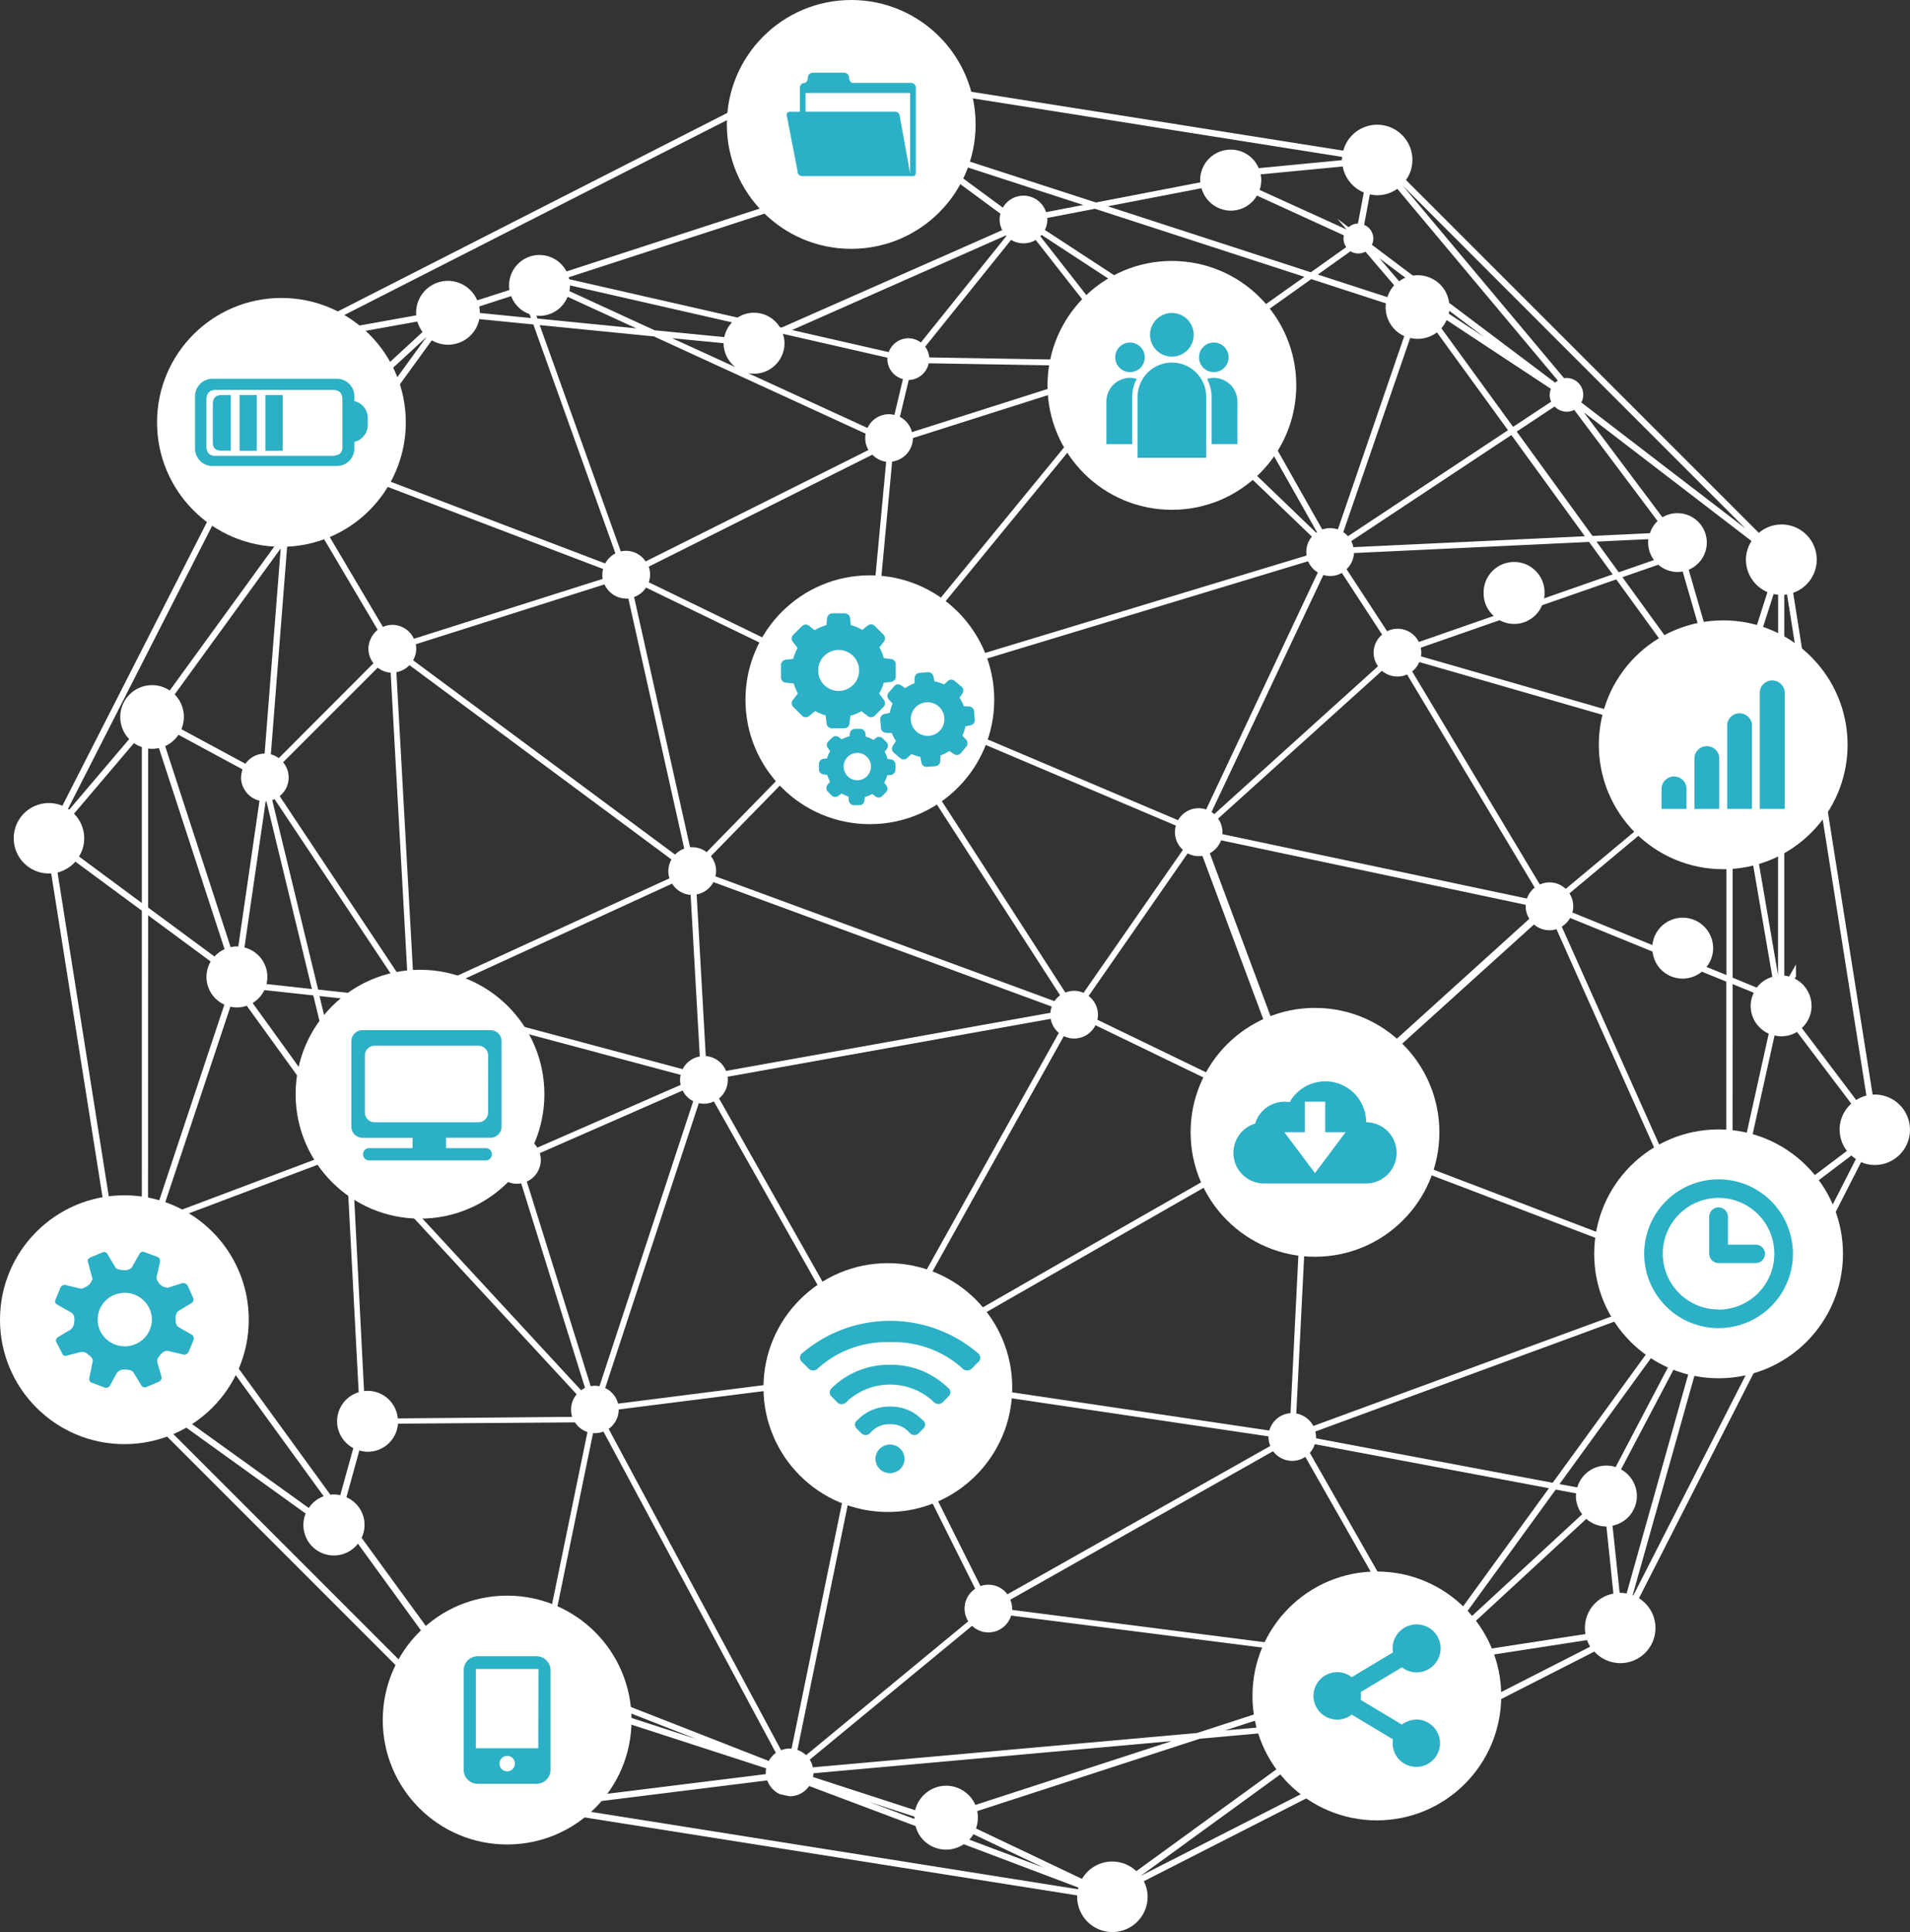 <svg xmlns="http://www.w3.org/2000/svg" viewBox="0 0 612.38 619.26"><rect x="0" y="0" width="612.38" height="619.26" fill="#333333" stroke="none"/><defs><style>.cls-1{fill:#fff;}.cls-2{fill:#2bb0c6;}</style></defs><title>Asset 1</title><g id="Layer_2" data-name="Layer 2"><g id="_1200X800" data-name="1200X800"><path class="cls-1" d="M601.08,350.82a5.47,5.47,0,0,0-.68.05L574.92,190a11.26,11.26,0,1,0-11-19.21L450.79,57.7a11.1,11.1,0,0,0,2.05-6.42,11.28,11.28,0,0,0-22.16-3L269.42,22.76a11.28,11.28,0,0,0-22.55.61,11,11,0,0,0,1.31,5.18L106.11,100.94a11.25,11.25,0,1,0-14.55,16.94L20,258.27a11.07,11.07,0,0,0-4.31-.88,11.29,11.29,0,1,0,0,22.58,5.51,5.51,0,0,0,.72-.06L40.8,433.71A11.26,11.26,0,0,0,42.88,456a11.07,11.07,0,0,0,5-1.24L164.42,571.29A11.28,11.28,0,1,0,184.22,582L345.36,607.5a4.05,4.05,0,0,0,0,.46,11.29,11.29,0,1,0,22.58,0,11.1,11.1,0,0,0-1.2-5l144.44-73.6a11.25,11.25,0,1,0,14.3-17.09L596.7,372.48a11,11,0,0,0,4.38.92,11.29,11.29,0,1,0,0-22.58ZM508.34,523.74,467,530.11a10,10,0,0,0-1.67-3.35l43.27-39.94a9.74,9.74,0,0,0,6.45,2.45l2.23,21.51a11.19,11.19,0,0,0-9.13,11A10.22,10.22,0,0,0,508.34,523.74Zm-197.55,65.9a10.17,10.17,0,0,0,1.31-1.74l22.48,10.7ZM24.17,276.17l21.3,15.71v96a10.21,10.21,0,0,0,.3,20l-2.55,25.67-.34,0h-.08L18.45,279.65A11.35,11.35,0,0,0,24.17,276.17ZM109,107.51l24.81-4.45a10.2,10.2,0,0,0,1.68,3.33l-35.78,33a9.69,9.69,0,0,0-6.45-2.46,9.75,9.75,0,0,0-1.76,19.34l-1.24,15.72L54.42,221.32a10.2,10.2,0,0,0-13,15.57L22.21,259.5l-.41-.27L93.34,118.84a11,11,0,0,0,4.47,1,11.3,11.3,0,0,0,11.29-11.29A9.22,9.22,0,0,0,109,107.51ZM72,304.23a9.7,9.7,0,0,0-3.22,2.35l-21.29-15.7V239.93a10.3,10.3,0,0,0,3.46-.17Zm81.64-206,10.25-3.32a9.74,9.74,0,0,0,5.88,5.77l.45,1.26-16.38-1.63A10.71,10.71,0,0,0,153.63,98.19Zm56.23,7.63L182.56,93.3a9.08,9.08,0,0,0,.2-1.82l51.93,11.84a9.77,9.77,0,0,0-2.47,4.73Zm287.49,22.86-12.23,8.1-23-31.61a10.28,10.28,0,0,0,1.68-2.64l33.45,22.07a5.08,5.08,0,0,0,.06,4.08ZM183.45,454.13l-55.91.49a9.73,9.73,0,0,0-9.69-8.83,8.82,8.82,0,0,0-1.13.08l-3.58-70.21h.15a7.46,7.46,0,0,0,4.42-1.45l67.18,72.69a7.57,7.57,0,0,0-1.8,4.91A7.68,7.68,0,0,0,183.45,454.13ZM335.74,69.87l15.33-2.95,67.15,21.81-24,17a7.6,7.6,0,0,0-4.89-1.79,7.34,7.34,0,0,0-1.29.11,9.7,9.7,0,0,0-11.42-3.16L335,73.7a7.49,7.49,0,0,0,.8-3.34A4.15,4.15,0,0,0,335.74,69.87ZM530.3,179.5,519,183.43l-7.13-9.83,16.62-.79a8.71,8.71,0,0,0-.07,1.1A9.37,9.37,0,0,0,530.3,179.5Zm12.77,232.75-122,44.8a7.67,7.67,0,0,0-5.46-4l4.25-84.93a7.6,7.6,0,0,0,6.16-4l117,44.64a7.07,7.07,0,0,0-.24,1.8A6.94,6.94,0,0,0,543.07,412.25Zm-264.65-268L207,179.95a7.55,7.55,0,0,0-6.32-3.4,7,7,0,0,0-1.64.2l-26-72.55,36.63,3.63L277.55,139a7.08,7.08,0,0,0-.15,1.43A7.62,7.62,0,0,0,278.42,144.21ZM215.5,108.4,232,110a9.75,9.75,0,0,0,3.78,7.67ZM251,107l33.5,7.64a3.62,3.62,0,0,0,0,.41,6.71,6.71,0,0,0,5,6.46L286.76,133a7,7,0,0,0-1.72-.23,7.57,7.57,0,0,0-6.9,4.4l-38.31-17.58A9.77,9.77,0,0,0,251.52,110,9.51,9.51,0,0,0,251,107ZM543.74,235.72,455.6,210.37a7.72,7.72,0,0,0,.1-1.19,7,7,0,0,0-.19-1.58l25.3-8.82A9.67,9.67,0,0,0,494.41,194l23.79-8.29L547,225.35a7,7,0,0,0-.61.52h0A10.24,10.24,0,0,0,543.74,235.72ZM127.86,322a4.76,4.76,0,0,0,1.79,1.91l-14.48,36.71a7,7,0,0,0-1.88-.26,6.91,6.91,0,0,0-.86.06l-10-41.17Zm3.42-108.81,84,62.28a7.6,7.6,0,0,0-1,3.74,7.39,7.39,0,0,0,.37,2.3l-78.42,36a4.8,4.8,0,0,0-3.61-2.38l-5.53-99.69A7.6,7.6,0,0,0,131.28,213.19Zm160.08-91.4a6.72,6.72,0,0,0,6.4-5.35l59,1c0,.19,0,.38.08.57l-64.45,20.49a7.63,7.63,0,0,0-3.88-4.89Zm-73.1,225.93-46,20.13a7.6,7.6,0,0,0-6.54-3.73,7.39,7.39,0,0,0-3.36.8l-27.23-41.4a4.74,4.74,0,0,0,.88-1l82.23,22a6.77,6.77,0,0,0,0,3.23Zm-81.4-28.42,78.63-36.08a7.62,7.62,0,0,0,5.94,3.61l2.93,51.71v.08a7.65,7.65,0,0,0-5.49,4.06l-82.09-21.91a4.33,4.33,0,0,0,.11-.94A4.77,4.77,0,0,0,136.87,319.31Zm282-141.23L286.25,218.25a7.77,7.77,0,0,0-2-2.47l76-92.68a7.71,7.71,0,0,0,8.86-.53L420.62,172a7.57,7.57,0,0,0-1.71,6ZM228.74,282.73l44.62,16.4,63.85,23.49a7.64,7.64,0,0,0-.43,2l-104,18.63a7.63,7.63,0,0,0-6.5-4.76l-2.92-51.81A7.66,7.66,0,0,0,228.74,282.73Zm150.53-10.35-31.87,45.84a7.42,7.42,0,0,0-5.83-.09l-58.1-90a7.7,7.7,0,0,0,2.27-2.21l90.57,38.4.71.3a7.26,7.26,0,0,0-.31,2.07A7.58,7.58,0,0,0,379.26,272.38ZM281.74,229,339.89,319a7.67,7.67,0,0,0-1.81,1.88l-108.71-40a7.36,7.36,0,0,0,.22-1.72,7.6,7.6,0,0,0-1.67-4.74l46.22-47.3A7.47,7.47,0,0,0,281.74,229Zm131.21,127.4-13.75-6.65-47.36-22.91a7,7,0,0,0,.19-1.57,7.64,7.64,0,0,0-3-6.05l31.76-45.7a7.43,7.43,0,0,0,4.72.8l29.75,79.79A7.55,7.55,0,0,0,412.94,356.36ZM282.61,214.77a7.49,7.49,0,0,0-2.77-.72l6.2-66.11a7.65,7.65,0,0,0,6.65-7.53l64.76-20.58a7.4,7.4,0,0,0,1.39,2Zm58.47,117.32a7.45,7.45,0,0,0,3.29.77,7.61,7.61,0,0,0,6.85-4.26l60.87,29.45a7.48,7.48,0,0,0,.19,5.38l-63,36L285.52,436a7.61,7.61,0,0,0-1.58-1.56Zm78.24,20.77a7.14,7.14,0,0,0-1.75.23l-29.69-79.61a7.65,7.65,0,0,0,3.61-4.15L489.16,290a4.22,4.22,0,0,0,0,.5,7.55,7.55,0,0,0,1.17,4l-66.32,60A7.61,7.61,0,0,0,419.32,352.86Zm-32.61-93.41a7.55,7.55,0,0,0-9,3.44l-91.14-38.65a7.64,7.64,0,0,0,.44-2.55,7,7,0,0,0-.21-1.64l132.6-40.16a7.59,7.59,0,0,0,3.12,3.59Zm-179.6-71.13,64.94,31.45a7.14,7.14,0,0,0-.27,1.91,7.61,7.61,0,0,0,1.14,4l-46.36,47.45a7.6,7.6,0,0,0-4.6-1.58,5.65,5.65,0,0,0-.72,0L203.3,191.35A7.5,7.5,0,0,0,207.12,188.33Zm-90.17,173,14.48-36.76a4.34,4.34,0,0,0,2-.14l26,39.52,1.33,2a7.55,7.55,0,0,0-2.52,4.31l-37.37-2.67A7.67,7.67,0,0,0,116.94,361.32Zm116.41-15.2a7.35,7.35,0,0,0-.07-1l103.6-18.56a7.52,7.52,0,0,0,2.6,4.51l-57.2,102.42a7.37,7.37,0,0,0-5.75,0l-46-81.43A7.66,7.66,0,0,0,233.35,346.12ZM489.57,288l-97.63-20.64a5.41,5.41,0,0,0,0-.63,7.45,7.45,0,0,0-1.4-4.35L443.07,215a7.58,7.58,0,0,0,8.06,1.18l40.93,68.31A7.68,7.68,0,0,0,489.57,288ZM284.12,148l-6.2,66.25a7.61,7.61,0,0,0-5.17,3.79L208,186.62a7.54,7.54,0,0,0,0-5l71.69-35.89A7.55,7.55,0,0,0,284.12,148ZM84.76,317.34l15.69,1.7,10.13,41.86a7.9,7.9,0,0,0-.85.4L81,321.48A9.76,9.76,0,0,0,84.76,317.34ZM440.41,209.18a7.53,7.53,0,0,0,1.4,4.36l-52.48,47.39a7.47,7.47,0,0,0-.9-.65l35.87-76a7.43,7.43,0,0,0,5.92-.65l12.91,19.77A7.57,7.57,0,0,0,440.41,209.18ZM422,170.75l-51.57-49.56a7.49,7.49,0,0,0,1.54-4.55,6.52,6.52,0,0,0-.07-.92l.39-.1a9.75,9.75,0,0,0,13.2,2.62,7.51,7.51,0,0,0,7.27.19l29.49,52.14ZM370.53,110a9.31,9.31,0,0,0,.47,2.9,7.6,7.6,0,0,0-10.56-2.82L333.54,75.73c.14-.14.28-.29.4-.43L374.78,102A9.78,9.78,0,0,0,370.53,110ZM332.07,76.92,359,111.27a7.63,7.63,0,0,0-2.12,4.29l-58.94-1a6.59,6.59,0,0,0-1.32-3.43l27.55-34.24A7.69,7.69,0,0,0,332.07,76.92ZM92.55,249.2a7.58,7.58,0,0,0-1.78-4.88L121.1,214a7.55,7.55,0,0,0,4.15,1.6l5.53,99.71a4.83,4.83,0,0,0-.86.35L89.67,255.17A7.66,7.66,0,0,0,92.55,249.2Zm34.8,70.65s0,.05,0,.08L102,317.17,87.28,256.45a7.3,7.3,0,0,0,.76-.3l40.4,60.67A4.73,4.73,0,0,0,127.34,319.85Zm-41.92-4.46a9.25,9.25,0,0,0,.3-2.25,9.77,9.77,0,0,0-7.36-9.46l6.81-46.82.24,0L100,317Zm35.32,54.11,37.36,2.67a7.66,7.66,0,0,0,7.63,7.24,7.33,7.33,0,0,0,1.36-.14l20.47,65.58a7.78,7.78,0,0,0-1.27.75l-67.18-72.68A7.57,7.57,0,0,0,120.75,369.5Zm52.64,2.26a7.53,7.53,0,0,0-.33-2.16l45.81-20.07a7.6,7.6,0,0,0,3.39,3.42l-30.06,91.37a6.94,6.94,0,0,0-1.46-.16,7.17,7.17,0,0,0-1.35.14L168.9,378.71A7.59,7.59,0,0,0,173.39,371.76Zm50.67-18.2a7.05,7.05,0,0,0,1.65.21,7.37,7.37,0,0,0,3.17-.73l46,81.37a7.61,7.61,0,0,0-3.08,6.13h0l-73.65,9.35a7.59,7.59,0,0,0-4.12-5Zm63,87.15c0-.06,0-.11,0-.17a7.5,7.5,0,0,0-.61-2.93l126.76-72.53A7.57,7.57,0,0,0,418,368l-4.24,84.94a7.61,7.61,0,0,0-6.79,5.57Zm208-248.93a8.83,8.83,0,0,0,.15-1.58,9.77,9.77,0,1,0-19.53,0,9.64,9.64,0,0,0,3.23,7.21l-24,8.36a7.62,7.62,0,0,0-6.85-4.25,7.48,7.48,0,0,0-3.33.8l-13-19.89a7.63,7.63,0,0,0,2.38-5.17l75.37-3.56,7.57,10.4Zm-199.82-82a6.65,6.65,0,0,0-4-1.36,6.72,6.72,0,0,0-6.29,4.44l-31-7.08L322.5,75.46l.17.19Zm-94.52,82.09a5.89,5.89,0,0,0,.74-.05L219.38,272a7.6,7.6,0,0,0-2.93,1.91l-84-62.28a7.57,7.57,0,0,0,1-3.75,7,7,0,0,0-.15-1.38l60.52-19.19A7.65,7.65,0,0,0,200.71,191.84ZM316.9,507.93a7.64,7.64,0,0,0-2.54.44l-30.71-61.48a7.65,7.65,0,0,0,3.13-4.28L406.7,460.38c0,.06,0,.12,0,.18a7.43,7.43,0,0,0,.59,2.89L323,511A7.61,7.61,0,0,0,316.9,507.93ZM493.7,283.5,452.76,215.2a7.54,7.54,0,0,0,2.29-3L544.65,238a9.49,9.49,0,0,0,4.71,4.4,7.73,7.73,0,0,0,1,2.2L502,284.89a7.56,7.56,0,0,0-5.21-2.07A7.47,7.47,0,0,0,493.7,283.5ZM433.91,175.38a7.41,7.41,0,0,0-.68-1.94l51.34-34,23.56,32.44ZM335.38,68a7.6,7.6,0,0,0-13.85-1.44L306.81,55.72a10.24,10.24,0,0,0,1.16-2.8L347.33,65.7ZM193.22,185.55,132.7,204.74a7.58,7.58,0,0,0-6.93-4.46,7.46,7.46,0,0,0-3,.66l-22.9-38.7,8.81-12.13,84.69,32.26a7.13,7.13,0,0,0-.25,1.82A7,7,0,0,0,193.22,185.55Zm-74.28,19-.36.86a7.45,7.45,0,0,0-.46,2.49,7.63,7.63,0,0,0,1.63,4.68L89.38,243a7.58,7.58,0,0,0-2.54-1.22l5.42-69.15,6.36-8.76,22.48,38A7.73,7.73,0,0,0,118.94,204.58Zm-34.1,37a7.66,7.66,0,0,0-4.2,1.31l-.71.57a7.38,7.38,0,0,0-1.24,1.37L58.16,233.72A10.23,10.23,0,0,0,56,222.57l34-46.79ZM55.3,390.88l51.24-19.32a7.64,7.64,0,0,0,4.71,3.8L115,446.24a9.71,9.71,0,0,0-1.72,17.9l-4.18,15.1a9.13,9.13,0,0,0-2-.24,7.72,7.72,0,0,0-1.17.1L53.14,406.48A9.78,9.78,0,0,0,55,405.05,10.25,10.25,0,0,0,55.3,390.88Zm223.53,57.27a7,7,0,0,0,3.13-.39l30.71,61.48a7.57,7.57,0,0,0-2.22,10.41l-52,42.91a7.67,7.67,0,0,0-2.78-1.67ZM421.94,461a4,4,0,0,0,0-.46,7.05,7.05,0,0,0-.22-1.71l120.1-44.13-44,60.55-32.91-6.17h0Zm74.68,16L462.4,524.07a10.16,10.16,0,0,0-5.19-1.42,10.28,10.28,0,0,0-4.25.92l-33-57.9a7.58,7.58,0,0,0,1.58-2.79Zm47.13-70-117-44.64a7.14,7.14,0,0,0,.25-1.81,7.51,7.51,0,0,0-1.41-4.36l66.23-59.88a7.57,7.57,0,0,0,7.21,1.51l43,96.13,2.47,5.53a10.11,10.11,0,0,0,1.71,3.83l.35.77A7.64,7.64,0,0,0,543.75,406.95Zm4.87-182.76L520.18,185l11.51-4a9.36,9.36,0,0,0,6.17,2.33,9.05,9.05,0,0,0,1.63-.16l11.59,40A10.4,10.4,0,0,0,548.62,224.19ZM428.94,169.7a7.66,7.66,0,0,0-5,0l-29.6-52.36a7.55,7.55,0,0,0,1.14-10.16l24.94-17.72,23.91,7.77a10.23,10.23,0,0,0,2.9,8.43,9.85,9.85,0,0,0,3,2.07ZM153.66,102.28,171,104l26.32,73.38a7.64,7.64,0,0,0-3.28,3.22L109.8,148.52l28.65-39.44a10.27,10.27,0,0,0,12.43-1.58A10,10,0,0,0,153.66,102.28Zm-61.1,66.57,1-12.43.61-.07L97.51,162ZM96.13,156a9.67,9.67,0,0,0,6.8-8l3.77,1.44-8,11ZM57.22,235.51,77.76,246.6c-.06.17-.12.34-.17.52l-.2.88,0,.12a7.88,7.88,0,0,0-.1,1.08,7.47,7.47,0,0,0,.58,2.89l.42.82a7.6,7.6,0,0,0,4.91,3.72l-6.8,46.75a7.24,7.24,0,0,0-2.45.22l-21-64.47A9.91,9.91,0,0,0,56,237,9.16,9.16,0,0,0,57.22,235.51Zm16.65,87.13a8.88,8.88,0,0,0,2.1.27,9.69,9.69,0,0,0,3.14-.55l29,40.1a7.79,7.79,0,0,0-1.72,2.33l-.32.86a7.4,7.4,0,0,0-.41,2.36,7.06,7.06,0,0,0,.24,1.78L53.61,389.48a10.39,10.39,0,0,0-1.67-1ZM178.81,540l44.54,17.41-47.17-15.32A7.64,7.64,0,0,0,178.81,540Zm1.72-4.8a7.7,7.7,0,0,0-4.55-7l14.16-68.85a5,5,0,0,0,.59,0,7.46,7.46,0,0,0,2.74-.52l55.3,103a7.52,7.52,0,0,0-2.28,2.59l-66.67-26.09A7.49,7.49,0,0,0,180.53,535.24Zm17.84-83.44h0L272,442.44a7.69,7.69,0,0,0,4.94,5.32L253.78,560.49a6.83,6.83,0,0,0-3.34.49l-55.3-103A7.59,7.59,0,0,0,198.37,451.79ZM476,108.14l-11.5-7.6c.07-.31.12-.62.16-.93Zm-43.81,63.73a7.58,7.58,0,0,0-1.51-1.31l21.45-62.24a10.22,10.22,0,0,0,8.58-1.79l22.78,31.36Zm12.68-76.61L422.51,88,433,80.54a4.81,4.81,0,0,0,4.78.13L447,91.45A9.88,9.88,0,0,0,444.83,95.26ZM394.61,67.52A9.7,9.7,0,0,0,403,62.69l27.87,12.75a4.38,4.38,0,0,0-.12,1,4.76,4.76,0,0,0,.88,2.76l-11.35,8.07-65.1-21.15,30.05-5.79A9.82,9.82,0,0,0,394.61,67.52ZM172.31,102.1l-.33-.93a9.45,9.45,0,0,0,1,.06,9.75,9.75,0,0,0,9-6.1l22.06,10.12Zm-64.45,45.68L103,145.93a9.66,9.66,0,0,0-1.91-5.09L136.75,108ZM293.18,583l-14.53-5.47,14.52,4.72C293.17,582.51,293.17,582.76,293.18,583Zm18.48-61.89a7.6,7.6,0,0,0,12.52-3.29L447,533.46a10.67,10.67,0,0,0,.17,1.4l-63.4,20.6-123.15,11a7.37,7.37,0,0,0-1-2.46ZM324.51,516a3.19,3.19,0,0,0,0-.38,7.45,7.45,0,0,0-.59-2.89l84.25-47.59a7.62,7.62,0,0,0,6.13,3.09,7.47,7.47,0,0,0,4.2-1.29l32.8,57.59a9.45,9.45,0,0,0-1.39,1.14,10.1,10.1,0,0,0-2.87,6Zm182.74-30.63-43.17,39.85,34.72-47.79,6.54,1.22a6.93,6.93,0,0,0-.07.9A9.6,9.6,0,0,0,507.25,485.33Zm37.3-90.38-43.83-98a7.58,7.58,0,0,0,2.69-2.77L529.84,305a9.68,9.68,0,0,0,15.8,6.44l7.84,3.19v72.57a10.06,10.06,0,0,0-8.93,7.79Zm4.71-91.08a9.76,9.76,0,0,0-19.47-1l-25.67-10.45a7.07,7.07,0,0,0,.29-2,7.5,7.5,0,0,0-1.23-4.11L551.52,246a7.69,7.69,0,0,0,2,1.33v65.19l-6.38-2.6A9.69,9.69,0,0,0,549.26,303.87ZM529,170.9l-18.42.87-24.29-33.44,12.16-8.05a5.28,5.28,0,0,0,6.27,1.09L531.45,167A9.38,9.38,0,0,0,529,170.9Zm-413.06,322a9.65,9.65,0,0,0-4.87-13l4.14-15a9.24,9.24,0,0,0,2.68.41,9.71,9.71,0,0,0,9.71-9l56.75-.41a7.57,7.57,0,0,0,4,3.09l-14.13,68.7a7,7,0,0,0-1.27-.12,7.68,7.68,0,0,0-7.32,5.56l-.22,1a6.9,6.9,0,0,0-.11,1.08,7.78,7.78,0,0,0,.3,2l.29.92a7.41,7.41,0,0,0,.33.69l-11.37-3.69a10.2,10.2,0,0,0-15.5-10.11ZM555.5,315.42l6.8,2.77a9.51,9.51,0,0,0-1,4.21,9.7,9.7,0,0,0,5.79,8.9l-11.6,52.27Zm0-2.06V248a5.76,5.76,0,0,0,1.58.1l11.16,65a9.78,9.78,0,0,0-5,3.45Zm14.57-.81-11.12-64.8a7.61,7.61,0,0,0,5.43-7.31,7.31,7.31,0,0,0-.16-1.51l0-.16-1.41-1.27a10.16,10.16,0,0,0-1.94-11.64,10,10,0,0,0-2.92-2l10.7-33.47a11.58,11.58,0,0,0,1.45.23ZM448.59,90.16l-6.3-7.35L450.57,89A10.12,10.12,0,0,0,448.59,90.16ZM305.27,57.73a5,5,0,0,0,.35-.39L320.76,68.5a7.18,7.18,0,0,0-.26,1.86,7.33,7.33,0,0,0,.84,3.41L250.59,105l-.57-.13a9.71,9.71,0,0,0-13.54-3.08l-54-12.3c0-.2-.1-.4-.16-.61L288.6,54.34a10.08,10.08,0,0,0,2.21,3.39A10.24,10.24,0,0,0,305.27,57.73ZM47.49,293.37l20.06,14.81A9.74,9.74,0,0,0,71.94,322L50,387.92a10.45,10.45,0,0,0-2.34-.28h-.2Zm248.63,282a10.1,10.1,0,0,0-2.7,4.83l-32.76-10.64a7.26,7.26,0,0,0,.16-1.2l114.84-10.3-62.95,20.46a9.94,9.94,0,0,0-2.14-3.16,10.15,10.15,0,0,0-7.23-3h0A10.15,10.15,0,0,0,296.12,575.39Zm96.65-20.74,55-17.86a10.44,10.44,0,0,0,.86,1.63L438,546.21a9.71,9.71,0,0,0-7.2-3.24,9.81,9.81,0,0,0-9.73,9.14Zm112.93-77.9L500,475.68l44.18-60.82a7.78,7.78,0,0,0,1.89,1.91L518,470.22a9.53,9.53,0,0,0-2.93-.48A9.72,9.72,0,0,0,505.7,476.74Zm44-58.63a5.61,5.61,0,0,0,.82.07,7.49,7.49,0,0,0,4.26-1.37l.12-.08.06-.13c.91-2.17,1.86-4.53,3-7.43L558,409l0-.14a7.05,7.05,0,0,0-.65-1.78,10,10,0,0,0,4.43-2.57,10.14,10.14,0,0,0,2-11.62l29.82-22.53a11.36,11.36,0,0,0,1.44,1.13L523.67,511.37l-.21-.09Zm40.13-56a11.15,11.15,0,0,0,2.32,6.78l-29.48,22.27a9.77,9.77,0,0,0-.93-1.09,10,10,0,0,0-5.1-2.71l12.32-55.48a9.07,9.07,0,0,0,2.15.28,9.75,9.75,0,0,0,5.05-1.41l17.39,23A11.24,11.24,0,0,0,589.8,362.11ZM556,223.18a10.12,10.12,0,0,0-2.33-.27l-.58,0-11.67-40.31a9.42,9.42,0,1,0-8.42-16.8l-25.22-33.65,53.79,41.26a11.08,11.08,0,0,0-1.8,6,11.34,11.34,0,0,0,6.91,10.37Zm3.61-53.81L507,129a5.36,5.36,0,0,0-5.54-7.79L449.73,59.47Zm-61-46.72-34-25.59a10.06,10.06,0,0,0-2.85-5.86A10.24,10.24,0,0,0,453,88.34l-13.14-9.88a4.7,4.7,0,0,0,.45-2,4.75,4.75,0,0,0-2.95-4.39l1.83-9.78a10.53,10.53,0,0,0,2.36.29A11.09,11.09,0,0,0,448,60.52L499.49,122A5.35,5.35,0,0,0,498.62,122.65Zm-63.23-51a4.75,4.75,0,0,0-3,1.18l-3.64-2.76,3,3.49,0,0L403.85,60.87a9.58,9.58,0,0,0,.53-3.12,8.85,8.85,0,0,0-.21-1.86l26.33-2.53a11.23,11.23,0,0,0,6.76,8.33Zm-5.12-20.32-26.7,2.57a9.68,9.68,0,0,0-9-5.94,9.78,9.78,0,0,0-9.77,9.77,5.44,5.44,0,0,0,.05.72l-33.47,6.45-43.2-14a10.18,10.18,0,0,0-17.41-7.61l-.36.39L268.58,27.53a11.28,11.28,0,0,0,.74-2.75l161,25.51a7.5,7.5,0,0,0-.08,1S430.27,51.33,430.27,51.36ZM288,52.41,181.63,87a9.75,9.75,0,0,0-18.41,4.49,10.12,10.12,0,0,0,.11,1.46L153,96.27a10.19,10.19,0,0,0-19.55,4.8l-24.84,4.46a11.16,11.16,0,0,0-1.27-3L249.25,30.27a11.31,11.31,0,0,0,8.91,4.39,11.19,11.19,0,0,0,9.49-5.31l21.63,15.94A10.29,10.29,0,0,0,288,52.41ZM42.94,238.19a10.43,10.43,0,0,0,2.53,1.24v50L25.34,274.53a11.11,11.11,0,0,0-1.61-13.72ZM47.77,408a10.34,10.34,0,0,0,3.54-.63l52.47,72.2A9.67,9.67,0,0,0,99,483.34l-46.2-33.2a11.22,11.22,0,0,0-7.58-16.4Zm3.91,43.79L98,485.12a9.68,9.68,0,0,0-.72,3.65,9.76,9.76,0,0,0,17.48,6l22.92,31.54a2.69,2.69,0,0,0-.26.22,10.21,10.21,0,0,0,11.87,16.31l16.93,26.34c-.2.19-.39.37-.56.55l-116-116A11.37,11.37,0,0,0,51.68,451.82ZM151.91,541a10,10,0,0,0,2.37-3.85l15.14,4.9a7.2,7.2,0,0,0,2.24.74l74,24a6.08,6.08,0,0,0-.14,1.28c0,.18,0,.37,0,.57l-60.44,7.49a11.28,11.28,0,0,0-11.18-10.11,11.08,11.08,0,0,0-6.11,1.85L151,541.74A8.86,8.86,0,0,0,151.91,541Zm33.26,37.21L246,570.65a7.64,7.64,0,0,0,4,4.39l.91.21c.74.17,1.49.33,2.24.48h.1a7.53,7.53,0,0,0,6.18-3.28l34.13,12.84a9.81,9.81,0,0,0,2.55,4.55A10.18,10.18,0,0,0,309,591.11L345.77,605c-.05.17-.1.35-.15.53L184.85,580A11.67,11.67,0,0,0,185.17,578.19Zm128.14,2.28,71.36-23.19L421.12,554a9.84,9.84,0,0,0,1.2,3.6l-58,42.14a11.2,11.2,0,0,0-17.4,2.48l-34-16.17A10.42,10.42,0,0,0,313.31,580.47Zm110.22-21.23a9.68,9.68,0,0,0,7.24,3.27,9.78,9.78,0,0,0,9.76-9.77,9.64,9.64,0,0,0-1.35-4.92L449.85,540l.09.09a10.15,10.15,0,0,0,7.23,3h0a10.18,10.18,0,0,0,10.16-11l41.51-6.41a11.35,11.35,0,0,0,1,2.11L365.71,601.26ZM524.81,479.5a9.8,9.8,0,0,0-5.08-8.53l27.86-52.9-26.07,92.67a10.57,10.57,0,0,0-2.07-.21h-.16L517,489A9.7,9.7,0,0,0,524.81,479.5Zm56-157.1a9.76,9.76,0,0,0-5.39-8.73l.4-.71v-.49c0-.24,0-.48,0-.73s0-.47,0-.71v-1.9l-2.2,3.87a10,10,0,0,0-1.55-.3V190.65c.31,0,.6-.06.89-.11L598.4,351.15a11.31,11.31,0,0,0-3.27,1.42L577.7,329.5A9.72,9.72,0,0,0,580.83,322.4Z"/><circle class="cls-1" cx="162.6" cy="551.31" r="39.88"/><path class="cls-2" d="M172,530.86H153.18a4.47,4.47,0,0,0-4.51,4.44v32a4.47,4.47,0,0,0,4.51,4.44H172a4.47,4.47,0,0,0,4.51-4.44v-32A4.47,4.47,0,0,0,172,530.86Zm-9.42,36.89a2.48,2.48,0,1,1,2.52-2.48A2.5,2.5,0,0,1,162.6,567.75Zm10-7.41H152.56V534.93h20.08Z"/><circle class="cls-1" cx="284.66" cy="444.74" r="39.88"/><path class="cls-2" d="M274.86,455.2l.13-.1.08-.06a13.75,13.75,0,0,1,10.12-4.19h.33A13.75,13.75,0,0,1,295.63,455l.08.06.13.1a1.73,1.73,0,0,1,.43,2.48l-1.89,1.91a2,2,0,0,1-2.67-.22l-.06-.06h0l-.07-.07-.22-.25a7.69,7.69,0,0,0-5.85-2.45v0l-.13,0h-.07l-.13,0v0a7.7,7.7,0,0,0-5.85,2.45l-.22.25-.06.07h0l-.06.06a2,2,0,0,1-2.67.22l-1.88-1.91A1.73,1.73,0,0,1,274.86,455.2Z"/><path class="cls-2" d="M257,433.91l.18-.18a2.11,2.11,0,0,1,.25-.19,43.43,43.43,0,0,1,55.91,0,2,2,0,0,1,.25.19l.18.18a1.8,1.8,0,0,1,0,2.52l-2.26,2.27a2.11,2.11,0,0,1-2.6.2h0l0,0-.23-.17a1.86,1.86,0,0,1-.27-.28,32.85,32.85,0,0,0-22.85-8.26h-.33a32.84,32.84,0,0,0-22.85,8.26,2,2,0,0,1-.27.28l-.23.17,0,0h0a2.11,2.11,0,0,1-2.6-.2l-2.25-2.27A1.8,1.8,0,0,1,257,433.91Z"/><path class="cls-2" d="M266.73,444.79l.27-.2a26.1,26.1,0,0,1,18.19-7.16h.33a26.09,26.09,0,0,1,18.18,7.16l.27.2.1.1a1.76,1.76,0,0,1,.2,2.51l-2.1,2.12a2,2,0,0,1-2.61,0l-.18-.14A2.34,2.34,0,0,1,299,449a20.39,20.39,0,0,0-27.26,0,2.35,2.35,0,0,1-.39.44l-.18.14a2,2,0,0,1-2.61,0l-2.1-2.12a1.76,1.76,0,0,1,.2-2.51Z"/><ellipse class="cls-2" cx="285.35" cy="467.59" rx="4.66" ry="4.59"/><circle class="cls-1" cx="39.88" cy="422.99" r="39.88"/><path class="cls-2" d="M20.14,434.16s.3.76,1.74.21l3.94-1a2.62,2.62,0,0,1,2.36.72s1.7,1.13,1.57,2.07l-1.1,5.48a1.25,1.25,0,0,0,.71,1.52l4.41,1.65s1.23.12,1.55-.87l1.92-3.46A2.67,2.67,0,0,1,40,439s2.08-.18,2.81.92l2.52,4.13s.45,1,1.81.43L51,442.85s1.1-.71.76-1.67L50.54,437a2.2,2.2,0,0,1,.6-2.38s1.22-2,2.9-1.58l4.68,1.1s1,.42,1.81-.93l1.51-3.7a1.52,1.52,0,0,0-.85-1.9l-3.87-2.21s-1.08-.48-1-2.42c0,0-.29-2.17,1.09-2.91l3.8-2.29a1.39,1.39,0,0,0,.71-1.84l-1.62-3.6a1.63,1.63,0,0,0-2.06-1l-4.41,1.39a3.8,3.8,0,0,1-2.46-1s-1.57-1.49-1.09-2.77l1-4.34s.26-1.27-.71-1.73L46,401.2s-1-.06-1.29.69l-2.56,4.52a3.67,3.67,0,0,1-2.85.66,5.46,5.46,0,0,1-2.12-.57s-2.6-4.32-2.72-4.54a1.18,1.18,0,0,0-1.49-.59l-4.18,1.73s-.84.52-.63,1.26l1.48,5.5a4.11,4.11,0,0,1-1.28,2.08s-1.7,1.24-2.53,1.09l-4.56-1.09a1.48,1.48,0,0,0-1.84.66l-1.71,4.14a1.15,1.15,0,0,0,.58,1.39l4.48,2.53s1.43.65,1,3.11A3.19,3.19,0,0,1,22,426.57c-1.82,1-3.38,2-3.38,2a1.17,1.17,0,0,0-.57,1.54C18.53,431.14,20.14,434.16,20.14,434.16ZM32,426.31a8.52,8.52,0,0,1,4.59-11.24A8.74,8.74,0,0,1,48,419.58a8.52,8.52,0,0,1-4.59,11.24A8.74,8.74,0,0,1,32,426.31Z"/><circle class="cls-1" cx="134.66" cy="350.71" r="39.88"/><path class="cls-2" d="M157.23,330.19h-41a3.56,3.56,0,0,0-3.58,3.53v27.44a3.56,3.56,0,0,0,3.58,3.52h16.05V368H118a2,2,0,0,0,0,3.92h38.1a2,2,0,0,0,0-3.92H143v-3.33h14.23a3.55,3.55,0,0,0,3.58-3.52V333.71A3.55,3.55,0,0,0,157.23,330.19Zm-.74,26.4a3.13,3.13,0,0,1-3.12,3.12H120.11a3.13,3.13,0,0,1-3.12-3.12v-18.3a3.13,3.13,0,0,1,3.12-3.12h33.27a3.13,3.13,0,0,1,3.12,3.12Z"/><circle class="cls-1" cx="552.49" cy="238.72" r="39.88"/><path class="cls-2" d="M551.22,259.27V242.71a4,4,0,0,0-7.95,0v16.57Z"/><path class="cls-2" d="M561.71,259.27V232.18a4,4,0,0,0-7.95,0v27.09Z"/><path class="cls-2" d="M572.21,259.27V222.09a4,4,0,0,0-8,0v37.19Z"/><path class="cls-2" d="M540.72,259.27v-6.4a4,4,0,0,0-8,0v6.4Z"/><circle class="cls-1" cx="421.61" cy="362.93" r="39.88"/><path class="cls-2" d="M438,359.66a13.09,13.09,0,0,0-24.5-6.4,10.51,10.51,0,0,0-1.67-.14,9.81,9.81,0,0,0-9.4,7,9.81,9.81,0,0,0,2.88,19.2h32.65a9.81,9.81,0,1,0,0-19.63ZM421.61,376l-9.81-13.09h6.54v-9.81h6.54v9.81h6.54Z"/><circle class="cls-1" cx="441.44" cy="543.58" r="39.88"/><path class="cls-2" d="M454.1,551.18a7.56,7.56,0,0,0-4.62,1.58l-13.22-7.93a7.05,7.05,0,0,0,0-2.49l13.22-7.93a7.69,7.69,0,1,0-2.87-4.78l-13.22,7.93a7.6,7.6,0,1,0,0,12l13.22,7.93a7.59,7.59,0,1,0,7.49-6.35Z"/><circle class="cls-1" cx="278.89" cy="224.28" r="39.88"/><path class="cls-2" d="M254.48,219.07a15.11,15.11,0,0,0,1.35,3.21l-1.63,2.06a1.69,1.69,0,0,0,.13,2.24l2.81,2.81a1.68,1.68,0,0,0,2.24.13l2-1.62a14.85,14.85,0,0,0,3.33,1.41l.31,2.63a1.68,1.68,0,0,0,1.67,1.49h4a1.68,1.68,0,0,0,1.67-1.49l.29-2.54a15,15,0,0,0,3.57-1.44l2,1.56a1.69,1.69,0,0,0,2.24-.13l2.81-2.81a1.68,1.68,0,0,0,.13-2.24l-1.54-2a14.67,14.67,0,0,0,1.47-3.51l2.37-.27a1.68,1.68,0,0,0,1.49-1.67v-4a1.68,1.68,0,0,0-1.49-1.67l-2.34-.27a14.76,14.76,0,0,0-1.41-3.47l1.44-1.82a1.69,1.69,0,0,0-.13-2.24l-2.8-2.8a1.68,1.68,0,0,0-2.24-.13l-1.76,1.4a14.81,14.81,0,0,0-3.65-1.53l-.27-2.28a1.68,1.68,0,0,0-1.67-1.49h-4a1.68,1.68,0,0,0-1.67,1.49l-.27,2.28A14.75,14.75,0,0,0,261.2,202l-1.83-1.45a1.69,1.69,0,0,0-2.24.13l-2.81,2.81a1.68,1.68,0,0,0-.13,2.24l1.53,1.94a14.48,14.48,0,0,0-1.38,3.51l-2.45.28a1.68,1.68,0,0,0-1.49,1.67v4a1.68,1.68,0,0,0,1.49,1.67Zm14.4-10.75a6.57,6.57,0,1,1-6.57,6.57A6.58,6.58,0,0,1,268.88,208.32Z"/><path class="cls-2" d="M308.16,220l-2.1-1.77a1.66,1.66,0,0,0-2.21.06l-1.16,1.09a12,12,0,0,0-3.09-1l-.33-1.6a1.67,1.67,0,0,0-1.77-1.33l-2.74.23a1.67,1.67,0,0,0-1.52,1.6L293.2,219a12,12,0,0,0-2.95,1.55l-1.38-.92a1.66,1.66,0,0,0-2.19.31L284.91,222a1.66,1.66,0,0,0,.06,2.21l1.21,1.29a12.41,12.41,0,0,0-.89,3l-1.73.35a1.67,1.67,0,0,0-1.33,1.77l.23,2.74a1.67,1.67,0,0,0,1.6,1.52l1.87.06a12.22,12.22,0,0,0,1.32,2.53l-1,1.58a1.66,1.66,0,0,0,.31,2.19l2.1,1.77a1.66,1.66,0,0,0,2.21-.06l1.37-1.28a12,12,0,0,0,2.82.92l.38,1.88a1.67,1.67,0,0,0,1.77,1.33l2.74-.23a1.67,1.67,0,0,0,1.52-1.6l.06-1.84a12.3,12.3,0,0,0,2.82-1.42l1.51,1a1.66,1.66,0,0,0,2.19-.31l1.77-2.1a1.66,1.66,0,0,0-.06-2.21l-1.22-1.29a12,12,0,0,0,1-3l1.66-.34a1.67,1.67,0,0,0,1.33-1.77l-.23-2.74a1.67,1.67,0,0,0-1.6-1.52l-1.67-.05a12.09,12.09,0,0,0-1.39-2.74l.91-1.37A1.65,1.65,0,0,0,308.16,220Zm-10.31,15.82a5.38,5.38,0,1,1,4.91-5.81A5.38,5.38,0,0,1,297.85,235.86Z"/><path class="cls-2" d="M264.05,243.22a1.66,1.66,0,0,0-1.49,1.64l0,1.68a1.66,1.66,0,0,0,1.45,1.67l1.24.16a9.6,9.6,0,0,0,.88,2.15l-.8,1a1.66,1.66,0,0,0,.1,2.21l1.18,1.2a1.66,1.66,0,0,0,2.21.15l1-.77a9.72,9.72,0,0,0,2.21,1l.13,1.28a1.66,1.66,0,0,0,1.64,1.49l1.68,0a1.66,1.66,0,0,0,1.67-1.45l.15-1.21a10,10,0,0,0,2.4-.93l.93.75a1.66,1.66,0,0,0,2.21-.1l1.2-1.18a1.66,1.66,0,0,0,.15-2.21l-.71-.93a9.65,9.65,0,0,0,1-2.33l1.11-.11a1.66,1.66,0,0,0,1.49-1.64l0-1.68a1.66,1.66,0,0,0-1.45-1.67l-1.08-.14a10,10,0,0,0-.91-2.33l.67-.83a1.66,1.66,0,0,0-.1-2.21l-1.18-1.2a1.66,1.66,0,0,0-2.21-.15l-.81.62a9.79,9.79,0,0,0-2.42-1.05l-.11-1a1.66,1.66,0,0,0-1.64-1.49l-1.68,0A1.66,1.66,0,0,0,272.5,235l-.13,1a10.05,10.05,0,0,0-2.51,1l-.83-.68a1.66,1.66,0,0,0-2.21.1l-1.21,1.18a1.66,1.66,0,0,0-.15,2.21l.71.92a9.74,9.74,0,0,0-1,2.33Zm10.87-1.9a4.38,4.38,0,1,1-4.43,4.33A4.38,4.38,0,0,1,274.92,241.32Z"/><circle class="cls-1" cx="551.01" cy="401.88" r="39.88"/><path class="cls-2" d="M551,378a23.84,23.84,0,1,0,23.84,23.84A23.84,23.84,0,0,0,551,378Zm0,41.71a17.88,17.88,0,1,1,17.88-17.88A17.9,17.9,0,0,1,551,419.76Zm14.9-17.88a3,3,0,0,1-3,3H551a3,3,0,0,1-3-3V390a3,3,0,1,1,6,0v8.94h8.94A3,3,0,0,1,565.91,401.88Z"/><circle class="cls-1" cx="375.73" cy="123.52" r="39.88"/><path class="cls-2" d="M389.16,109.79a4.74,4.74,0,1,0,4.75,4.75A4.74,4.74,0,0,0,389.16,109.79Zm-26.86,0a4.74,4.74,0,1,0,4.74,4.75A4.75,4.75,0,0,0,362.3,109.79Zm13.43-9.48a7,7,0,1,0,7,7A7,7,0,0,0,375.73,100.31Zm21,42h-8.28V127.21a12.52,12.52,0,0,0-1.44-5.75,7.51,7.51,0,0,1,2.14-.34,7.59,7.59,0,0,1,7.59,7.58ZM363,127.21v15.14h-8.27V128.69a7.59,7.59,0,0,1,7.59-7.58,7.42,7.42,0,0,1,2.13.34A12.57,12.57,0,0,0,363,127.21Zm1.74,19.52h22V127.21a11,11,0,1,0-22,0Z"/><circle class="cls-1" cx="90.23" cy="135.38" r="39.88"/><path class="cls-2" d="M113.61,128.56v-1.62a5.58,5.58,0,0,0-5.61-5.54H68.14a5.58,5.58,0,0,0-5.61,5.54v16.88a5.58,5.58,0,0,0,5.61,5.54H108a5.58,5.58,0,0,0,5.61-5.54v-2.19a5.56,5.56,0,0,0,4.3-5.37v-2.33A5.55,5.55,0,0,0,113.61,128.56Zm-7.09,17.54H69.43c-2.19.13-3.39-.9-3.27-3.45V128.44c0-2.36.86-3.5,3.27-3.46h37.09c2.52,0,3.29,1.15,3.27,3.46v14.21C110,145.25,108.71,146,106.52,146.1Z"/><rect class="cls-2" x="76.81" y="126.61" width="5.53" height="17.87"/><rect class="cls-2" x="85.1" y="126.61" width="5.53" height="17.87"/><path class="cls-2" d="M74,126.61H71.23c-2.19,0-2.94.93-3,2.92v12c-.12,2.16,1,3,3,2.92H74Z"/><circle class="cls-1" cx="272.92" cy="39.88" r="39.88"/><path class="cls-2" d="M293.63,54.87V28.06a1.5,1.5,0,0,0-1.5-1.49H273.24c-.58,0-1-1.09-1-1.5V24.9a1.6,1.6,0,0,0-1.59-1.59H260.54A1.59,1.59,0,0,0,259,24.9v.17c0,.42-.46,1.51-1.06,1.51h0a1.49,1.49,0,0,0-1.47,1.49v7.76h-3.22s-1.42-.08-.92,1.62l3.39,17.42a1.5,1.5,0,0,0,1.49,1.59H292.9C293.77,56.45,293.63,54.87,293.63,54.87Zm-1.83-16.8,0,17.5L288.4,36.81a1.43,1.43,0,0,0-1.45-1H258.28v-6H291.8v8.17Z"/></g></g></svg>